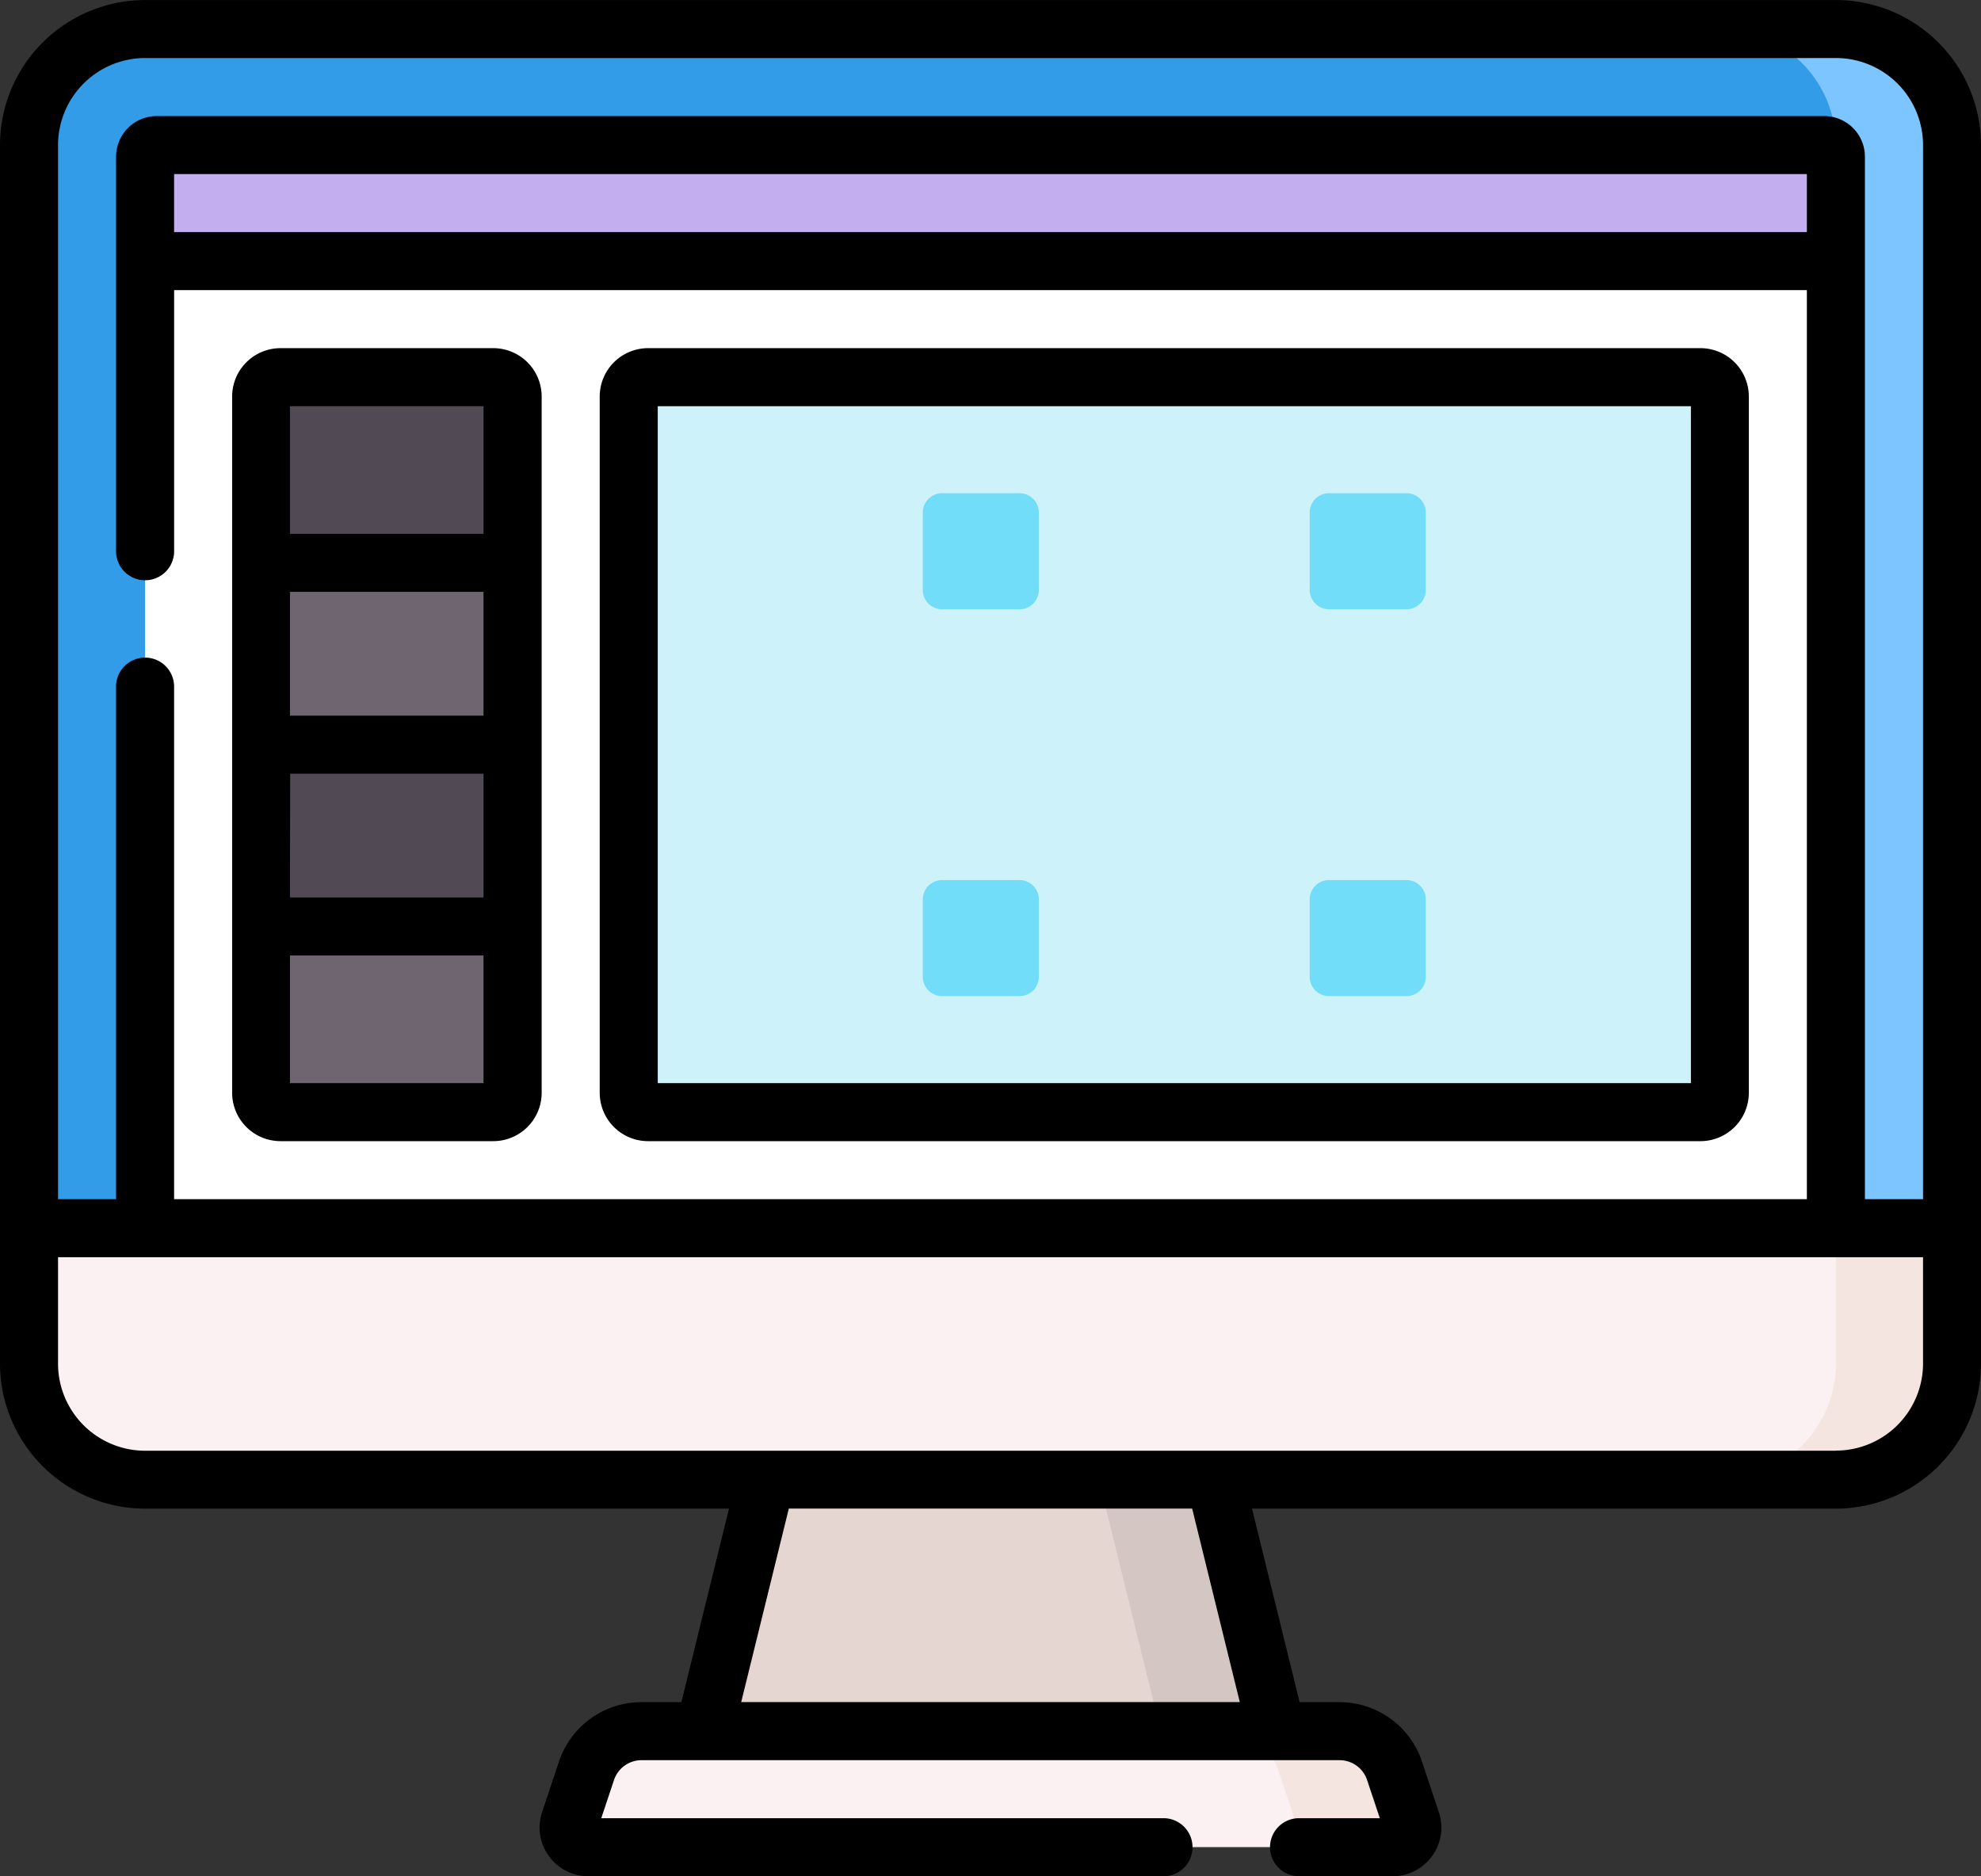 <svg xmlns="http://www.w3.org/2000/svg" width="78.806" height="74.651" viewBox="0 0 78.806 74.651"><rect x="0" y="0" width="78.806" height="74.651" fill="#333333" stroke="none"/><defs><style>.a{fill:none;stroke:#000;stroke-linecap:round;stroke-linejoin:round;stroke-miterlimit:10;stroke-width:15px;}.b{fill:#339ce9;}.c{fill:#7cc5ff;}.d{fill:#fcf1f2;}.e{fill:#f4e5e0;}.f{fill:#e6d6d1;}.g{fill:#d3c6c3;}.h{fill:#fff;}.i{fill:#c3aff0;}.j{fill:#6f6571;}.k{fill:#cdf2f9;}.l{fill:#71ddf9;}.m{fill:#514a54;}</style></defs><g transform="translate(0 -13.498)"><g transform="translate(1.154 14.653)"><path class="a" d="M67.5,159h10v7.234h-10Z" transform="translate(-58.265 -137.759)"/><path class="b" d="M84,68.714H7.5v-43.1A4.617,4.617,0,0,1,12.118,21H79.379A4.617,4.617,0,0,1,84,25.618Z" transform="translate(-7.5 -21)"/><path class="c" d="M453.735,25.618v43.1h-4.617v-43.1A4.617,4.617,0,0,0,444.5,21h4.618A4.617,4.617,0,0,1,453.735,25.618Z" transform="translate(-377.238 -21)"/><path class="d" d="M79.379,341H12.118A4.617,4.617,0,0,1,7.5,336.387V331H84v5.387A4.617,4.617,0,0,1,79.379,341Z" transform="translate(-7.5 -283.286)"/><path class="e" d="M453.735,331v5.387A4.617,4.617,0,0,1,449.118,341H444.5a4.617,4.617,0,0,0,4.618-4.618V331Z" transform="translate(-377.238 -283.286)"/><path class="f" d="M204.78,406H182l2.463-10h17.854Z" transform="translate(-155.141 -338.281)"/><path class="g" d="M291.08,406h-4.617L284,396h4.617Z" transform="translate(-241.442 -338.281)"/><path class="d" d="M147.7,465.617h32.034a.769.769,0,0,0,.73-1.013l-.675-2.026A2.309,2.309,0,0,0,177.6,461H149.839a2.309,2.309,0,0,0-2.19,1.579l-.675,2.026A.769.769,0,0,0,147.7,465.617Z" transform="translate(-125.472 -393.276)"/><path class="e" d="M322.942,465.617h-4.618a.769.769,0,0,0,.731-1.013l-.676-2.026A2.308,2.308,0,0,0,316.19,461h4.618a2.307,2.307,0,0,1,2.19,1.579l.676,2.026A.769.769,0,0,1,322.942,465.617Z" transform="translate(-268.677 -393.276)"/><path class="h" d="M104.3,51H37.962a.462.462,0,0,0-.462.462V94.1h67.262V51.462A.462.462,0,0,0,104.3,51Z" transform="translate(-32.882 -46.382)"/><path class="i" d="M104.762,55.618H37.5V51.462A.462.462,0,0,1,37.962,51H104.3a.462.462,0,0,1,.462.462Z" transform="translate(-32.882 -46.382)"/><path class="j" d="M76.735,140.244H68.27a.77.77,0,0,1-.77-.77V111.77a.77.77,0,0,1,.77-.77h8.465a.77.77,0,0,1,.77.77v27.705A.77.77,0,0,1,76.735,140.244Z" transform="translate(-58.265 -97.147)"/><path class="k" d="M205.135,140.244H163.27a.77.77,0,0,1-.77-.77V111.77a.77.77,0,0,1,.77-.77h41.865a.77.77,0,0,1,.77.77v27.705A.77.77,0,0,1,205.135,140.244Z" transform="translate(-138.643 -97.147)"/><g transform="translate(35.555 18.47)"><path class="l" d="M342.348,145.618H339.27a.77.77,0,0,1-.77-.77V141.77a.77.77,0,0,1,.77-.77h3.078a.77.77,0,0,1,.77.77v3.078A.77.77,0,0,1,342.348,145.618Z" transform="translate(-323.108 -141)"/><path class="l" d="M342.348,245.618H339.27a.77.77,0,0,1-.77-.77V241.77a.77.77,0,0,1,.77-.77h3.078a.77.77,0,0,1,.77.77v3.078A.77.77,0,0,1,342.348,245.618Z" transform="translate(-323.108 -225.608)"/><path class="l" d="M242.348,145.618H239.27a.77.77,0,0,1-.77-.77V141.77a.77.77,0,0,1,.77-.77h3.078a.77.77,0,0,1,.77.77v3.078A.77.77,0,0,1,242.348,145.618Z" transform="translate(-238.5 -141)"/><path class="l" d="M242.348,245.618H239.27a.77.77,0,0,1-.77-.77V241.77a.77.77,0,0,1,.77-.77h3.078a.77.77,0,0,1,.77.77v3.078A.77.77,0,0,1,242.348,245.618Z" transform="translate(-238.5 -225.608)"/></g><path class="m" d="M67.5,206h10v7.234h-10Z" transform="translate(-58.265 -177.525)"/><path class="m" d="M77.5,118.388h-10V111.77a.77.77,0,0,1,.77-.77h8.465a.77.77,0,0,1,.77.77Z" transform="translate(-58.265 -97.147)"/></g><g transform="translate(0 13.498)"><path d="M73.034,13.5H5.772A5.778,5.778,0,0,0,0,19.27V67.754a5.778,5.778,0,0,0,5.772,5.772H29l-1.894,7.7H25.521a3.459,3.459,0,0,0-3.286,2.368l-.675,2.026a1.938,1.938,0,0,0,1.825,2.532h22.9a1.154,1.154,0,0,0,0-2.309H23.919l.507-1.519a1.153,1.153,0,0,1,1.1-.789H53.284a1.153,1.153,0,0,1,1.1.789l.507,1.519H51.677a1.154,1.154,0,0,0,0,2.309H55.42a1.938,1.938,0,0,0,1.825-2.532l-.675-2.026a3.459,3.459,0,0,0-3.286-2.368H51.7l-1.894-7.7H73.034a5.778,5.778,0,0,0,5.772-5.772V19.27A5.778,5.778,0,0,0,73.034,13.5ZM5.772,15.807H73.034A3.467,3.467,0,0,1,76.5,19.27V61.212H74.188V19.732a1.618,1.618,0,0,0-1.616-1.616H6.234a1.618,1.618,0,0,0-1.616,1.616v15.7a1.154,1.154,0,0,0,2.309,0V25.042H71.879V61.212H6.926V40.818a1.154,1.154,0,1,0-2.309,0V61.212H2.309V19.27a3.467,3.467,0,0,1,3.463-3.463Zm66.107,6.926H6.926V20.424H71.879ZM49.32,81.222H29.486l1.894-7.7H47.425Zm23.714-10H5.772a3.467,3.467,0,0,1-3.463-3.463V63.521H76.5v4.233A3.467,3.467,0,0,1,73.034,71.217Z" transform="translate(0 -13.498)"/><path d="M156.924,135.051h41.865a1.926,1.926,0,0,0,1.924-1.924V105.422a1.926,1.926,0,0,0-1.924-1.924H156.924A1.926,1.926,0,0,0,155,105.422v27.705A1.926,1.926,0,0,0,156.924,135.051Zm.385-29.244h41.1v26.935h-41.1Z" transform="translate(-131.143 -89.645)"/><path d="M61.924,135.051h8.465a1.926,1.926,0,0,0,1.924-1.924V105.422a1.926,1.926,0,0,0-1.924-1.924H61.924A1.926,1.926,0,0,0,60,105.422v27.705A1.926,1.926,0,0,0,61.924,135.051Zm.385-14.622H70v4.925h-7.7ZM70,118.12h-7.7v-4.925H70Zm0,14.622h-7.7v-5.079H70Zm-7.7-26.935H70v5.079h-7.7Z" transform="translate(-50.765 -89.645)"/></g></g></svg>